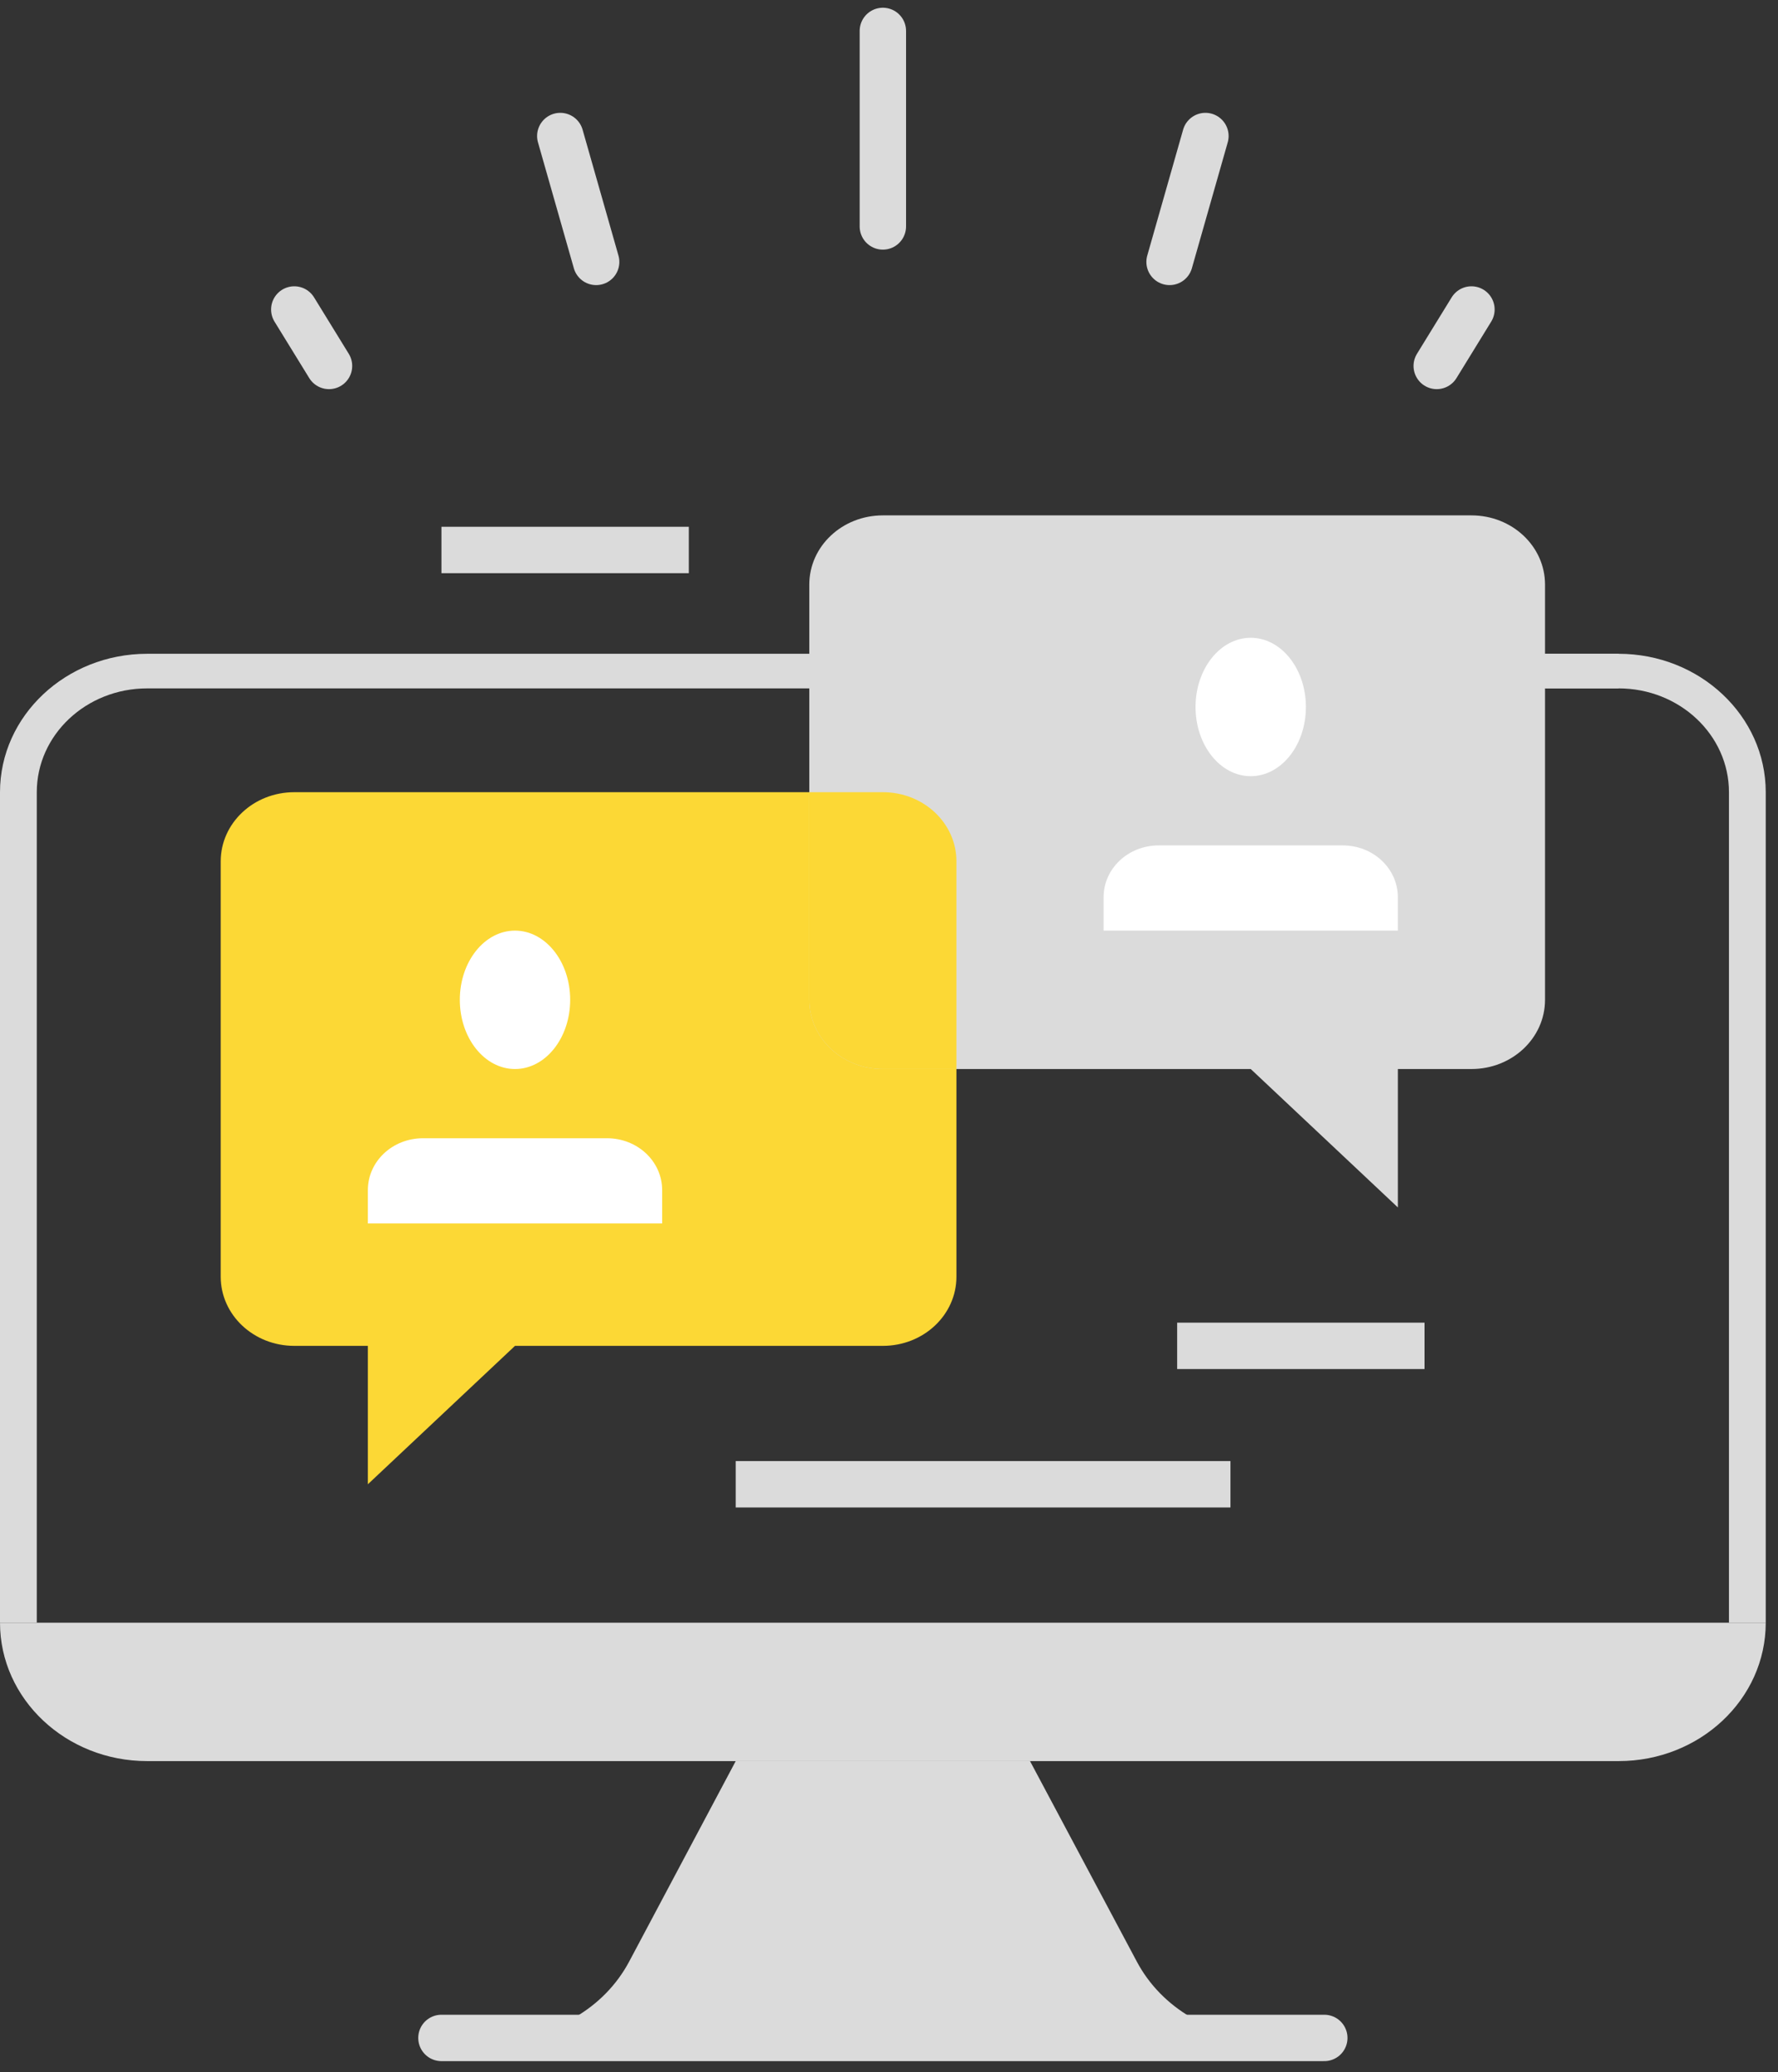 <svg width="115" height="134" viewBox="0 0 115 134" fill="none" xmlns="http://www.w3.org/2000/svg">
<rect x="0" y="0" width="115" height="134" fill="#333333" stroke="none"/>
<path d="M114.207 51.233C114.207 46.295 109.939 42.281 104.69 42.281H9.517C4.268 42.281 0 46.295 0 51.233V104.94H2.379V51.233C2.379 47.526 5.577 44.519 9.517 44.519H104.69C108.63 44.519 111.828 47.526 111.828 51.233V104.94H114.207V51.233Z" fill="#DBDBDB"/>
<path d="M114.207 104.941H0C0 109.878 4.268 113.892 9.517 113.892H104.69C109.939 113.892 114.207 109.892 114.207 104.941Z" fill="#DBDBDB"/>
<path d="M85.655 131.795H82.027C78.428 131.795 75.127 129.879 73.521 126.843L66.621 113.892H47.586L40.701 126.843C39.095 129.879 35.794 131.795 32.195 131.795H28.552H85.655Z" fill="#DBDBDB"/>
<path d="M28.552 131.795H85.655" stroke="#DBDBDB" stroke-width="3" stroke-miterlimit="10" stroke-linecap="round"/>
<path d="M57.103 14.644V2" stroke="#DBDBDB" stroke-width="3" stroke-miterlimit="10" stroke-linecap="round" stroke-linejoin="round"/>
<path d="M75.647 16.938L77.966 8.797" stroke="#DBDBDB" stroke-width="3" stroke-miterlimit="10" stroke-linecap="round" stroke-linejoin="round"/>
<path d="M38.559 16.938L36.239 8.797" stroke="#DBDBDB" stroke-width="3" stroke-miterlimit="10" stroke-linecap="round" stroke-linejoin="round"/>
<path d="M92.927 23.666L95.172 20.015" stroke="#DBDBDB" stroke-width="3" stroke-miterlimit="10" stroke-linecap="round" stroke-linejoin="round"/>
<path d="M21.28 23.666L19.034 20.015" stroke="#DBDBDB" stroke-width="3" stroke-miterlimit="10" stroke-linecap="round" stroke-linejoin="round"/>
<path d="M47.586 95.989H85.655" stroke="#DBDBDB" stroke-width="3" stroke-miterlimit="10" stroke-dasharray="32 32"/>
<path d="M19.034 51.232C16.402 51.232 14.275 53.233 14.275 55.708V82.562C14.275 85.038 16.402 87.038 19.034 87.038H23.793V95.989L33.31 87.038H57.103C59.735 87.038 61.862 85.038 61.862 82.562V55.708C61.862 53.233 59.735 51.232 57.103 51.232H19.034Z" fill="#FCD835"/>
<path d="M33.31 69.135C35.281 69.135 36.879 67.131 36.879 64.659C36.879 62.188 35.281 60.184 33.31 60.184C31.339 60.184 29.741 62.188 29.741 64.659C29.741 67.131 31.339 69.135 33.31 69.135Z" fill="white"/>
<path d="M42.828 79.122V76.968C42.828 75.107 41.236 73.611 39.258 73.611H27.362C25.384 73.611 23.793 75.107 23.793 76.968V79.122H42.828Z" fill="white"/>
<path d="M28.552 35.568H47.586" stroke="#DBDBDB" stroke-width="3" stroke-miterlimit="10" stroke-dasharray="16 16"/>
<path d="M76.138 87.038H95.172" stroke="#DBDBDB" stroke-width="3" stroke-miterlimit="10" stroke-dasharray="16 16"/>
<path d="M95.172 33.33C97.804 33.33 99.931 35.33 99.931 37.805V64.659C99.931 67.135 97.804 69.135 95.172 69.135H90.414V78.086L80.897 69.135H57.103C54.471 69.135 52.345 67.135 52.345 64.659V37.805C52.345 35.33 54.471 33.33 57.103 33.33H95.172Z" fill="#DBDBDB"/>
<path d="M57.103 51.232H52.345V64.659C52.345 67.135 54.471 69.135 57.103 69.135H61.862V55.708C61.862 53.233 59.736 51.232 57.103 51.232Z" fill="#FCD835"/>
<path d="M80.896 50.197C82.867 50.197 84.465 48.194 84.465 45.722C84.465 43.25 82.867 41.246 80.896 41.246C78.925 41.246 77.327 43.25 77.327 45.722C77.327 48.194 78.925 50.197 80.896 50.197Z" fill="white"/>
<path d="M90.413 60.184V58.03C90.413 56.17 88.822 54.673 86.844 54.673H74.948C72.97 54.673 71.379 56.17 71.379 58.03V60.184H90.413Z" fill="white"/>
<path d="M104.689 42.281H99.931V44.519H104.689V42.281Z" fill="#DBDBDB"/>
</svg>
